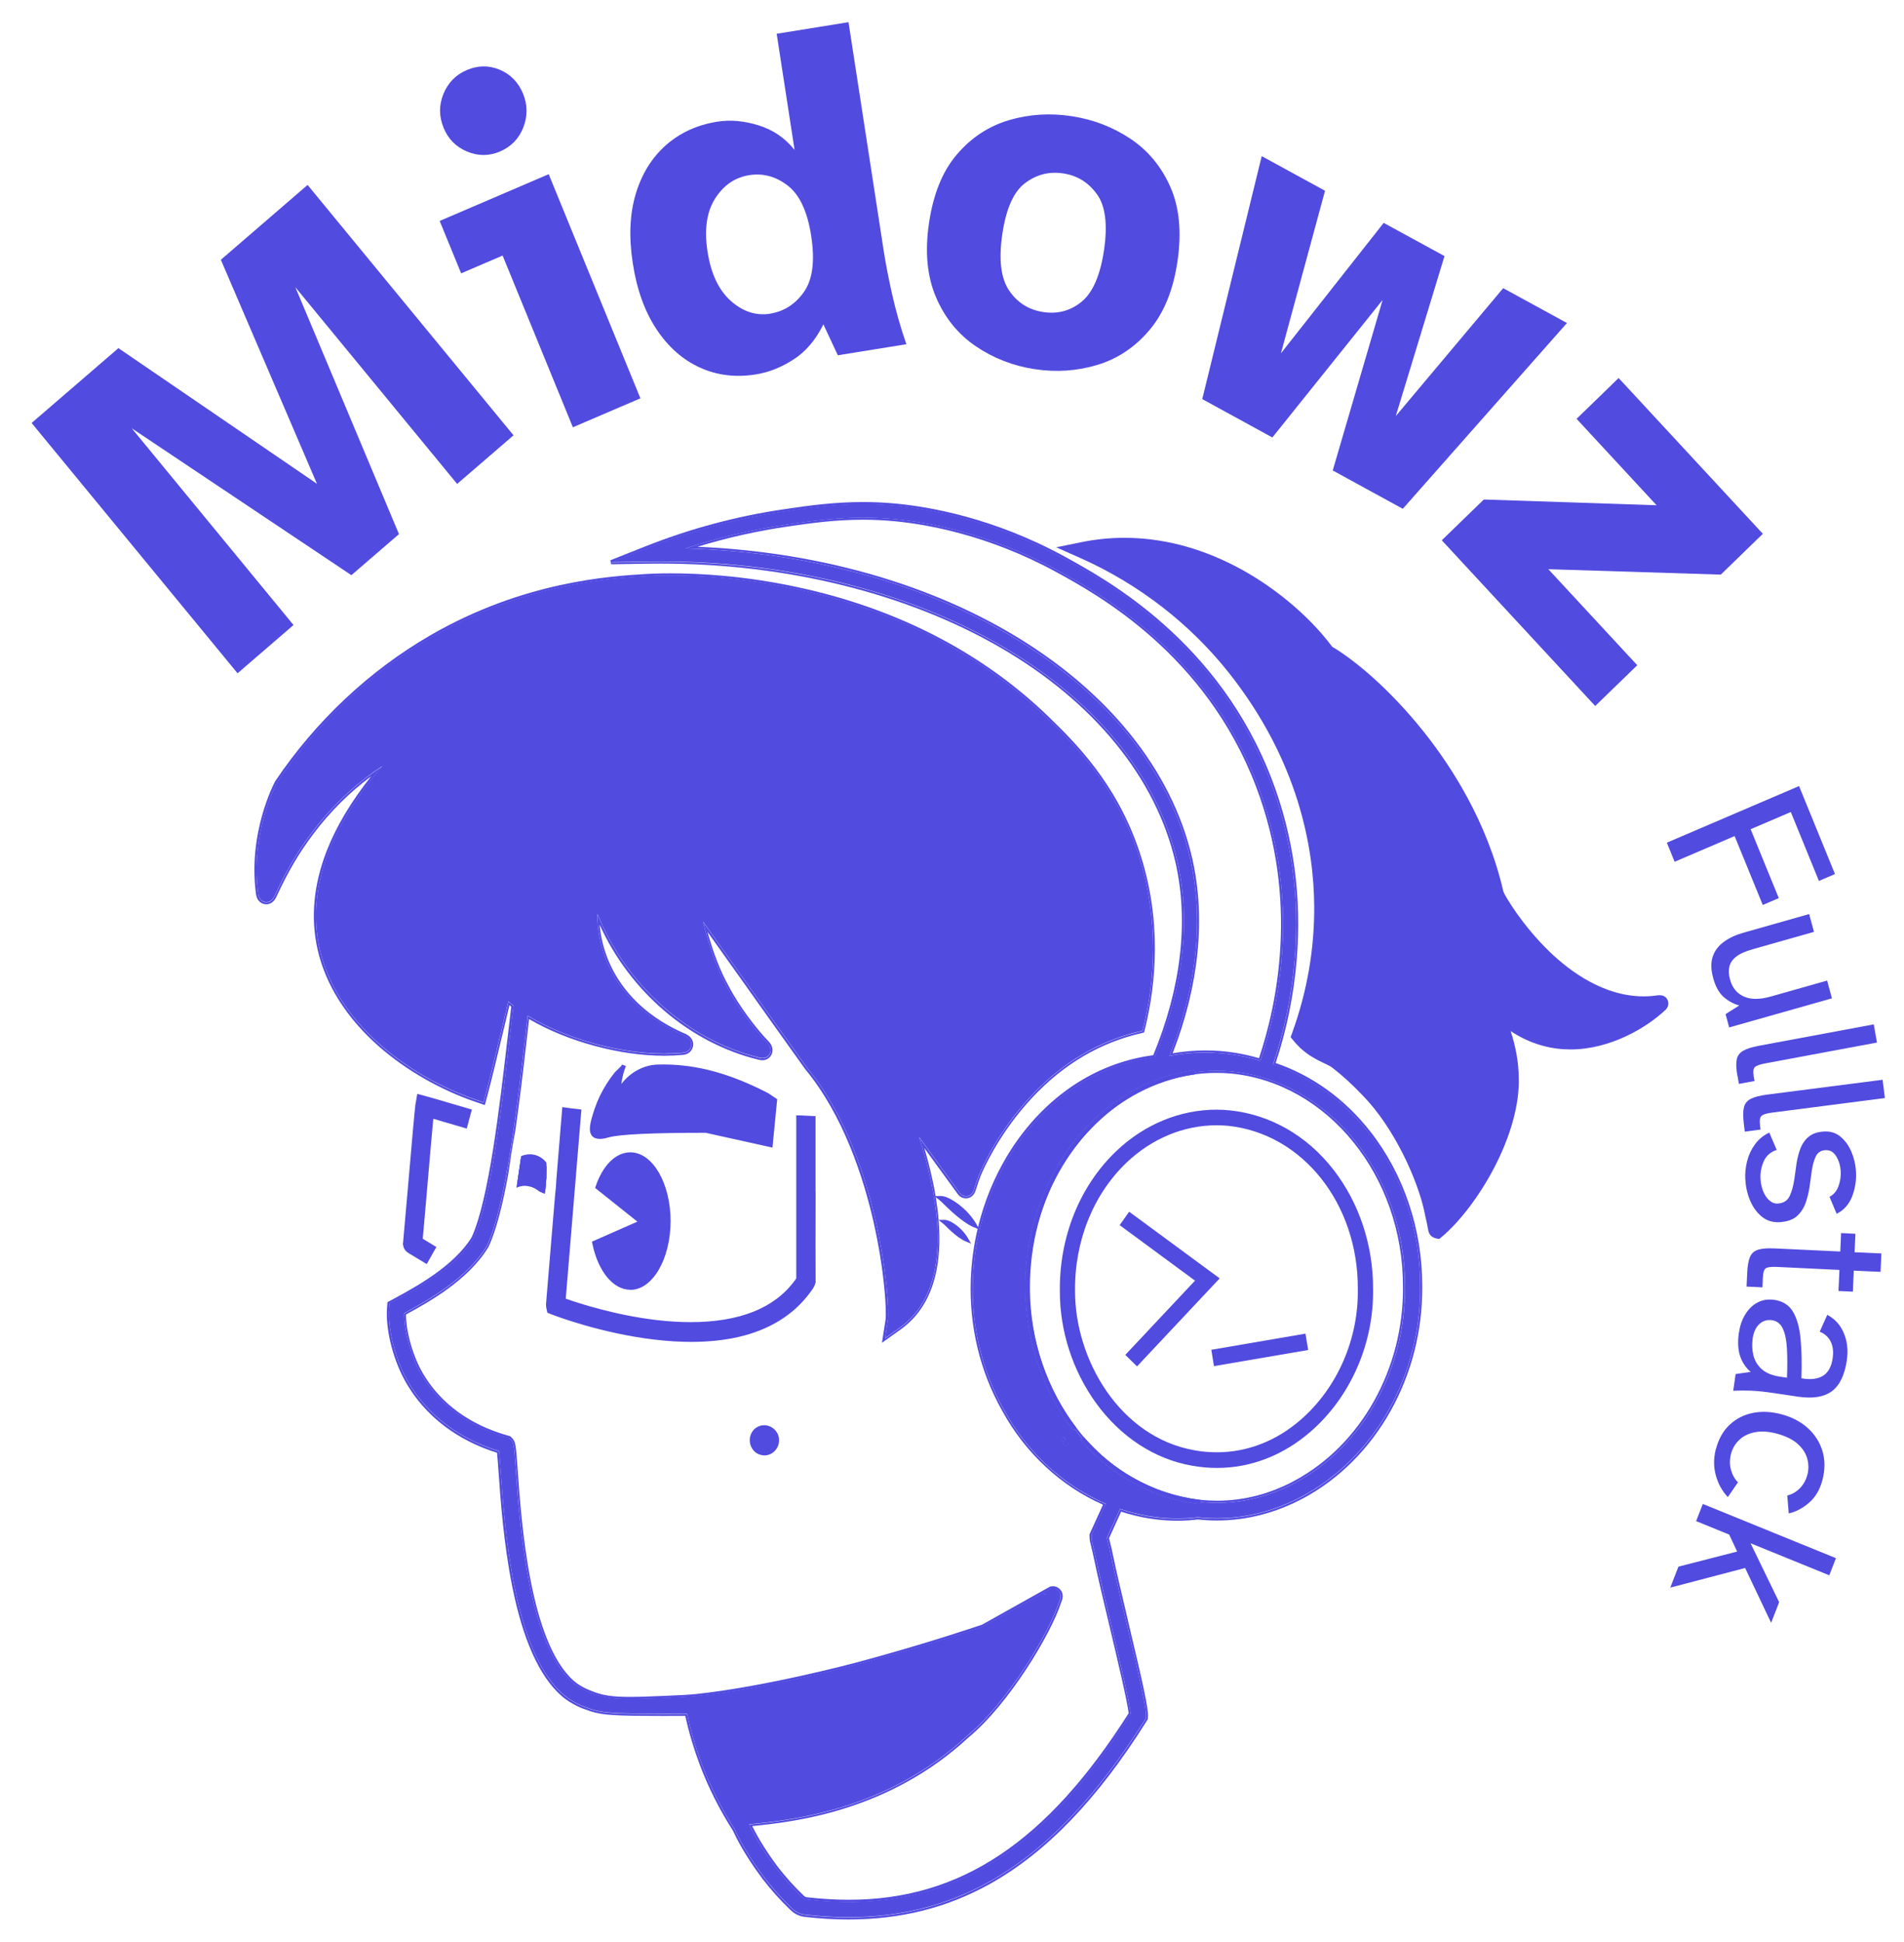 <svg width="51" height="52" viewBox="0 0 51 52" fill="none" xmlns="http://www.w3.org/2000/svg">
<g clip-path="url(#clip0_301_880)">
<path d="M16.885 34.536C16.423 34.536 16.014 34.036 15.865 33.291L15.857 33.246L17.073 32.711L15.941 31.809L15.953 31.771C16.147 31.198 16.495 30.855 16.885 30.855C17.48 30.855 17.962 31.681 17.962 32.696C17.962 33.711 17.48 34.538 16.885 34.538V34.536Z" fill="#524BE0"/>
<path d="M16.885 30.91C16.51 30.91 16.181 31.264 16.004 31.79L17.178 32.726L15.919 33.281C16.058 33.98 16.438 34.481 16.885 34.481C17.451 34.481 17.908 33.683 17.908 32.696C17.908 31.709 17.449 30.91 16.885 30.91Z" fill="#524BE0"/>
<path d="M14.612 31.84C14.635 31.611 14.641 31.379 14.633 31.148C14.582 31.079 14.509 31.009 14.402 30.964C14.335 30.935 14.264 30.921 14.193 30.921C14.098 30.921 14.017 30.946 13.959 30.97C13.917 31.242 13.879 31.516 13.839 31.789C13.878 31.77 13.957 31.738 14.055 31.738C14.109 31.738 14.162 31.748 14.212 31.766C14.234 31.775 14.255 31.785 14.274 31.795C14.334 31.819 14.389 31.852 14.438 31.894C14.487 31.912 14.533 31.934 14.579 31.96L14.612 31.838V31.84Z" fill="#524BE0"/>
<path d="M14.633 31.556C14.636 31.456 14.638 31.357 14.636 31.256C14.594 31.175 14.517 31.072 14.381 31.015C14.194 30.935 14.026 30.997 13.95 31.035C13.915 31.264 13.883 31.494 13.849 31.723C13.925 31.692 14.07 31.653 14.232 31.714C14.357 31.761 14.436 31.848 14.479 31.911C14.495 31.918 14.514 31.925 14.531 31.934C14.565 31.809 14.599 31.682 14.633 31.556Z" fill="#524BE0"/>
<path d="M14.602 31.927C14.634 31.662 14.643 31.393 14.632 31.127C14.581 31.061 14.508 30.995 14.407 30.951C14.339 30.923 14.266 30.908 14.192 30.908C14.098 30.908 14.019 30.932 13.962 30.954C13.918 31.238 13.879 31.521 13.837 31.805C13.873 31.785 13.953 31.752 14.054 31.752C14.093 31.752 14.131 31.757 14.168 31.767C14.271 31.781 14.362 31.829 14.44 31.896C14.492 31.916 14.543 31.939 14.591 31.968L14.602 31.926V31.927ZM14.255 31.649C14.19 31.625 14.123 31.613 14.054 31.613C13.985 31.613 13.93 31.625 13.882 31.64L13.969 31.105C14.009 31.083 14.091 31.047 14.192 31.047C14.248 31.047 14.302 31.058 14.354 31.081C14.53 31.156 14.593 31.319 14.611 31.376L14.492 31.817C14.44 31.757 14.362 31.691 14.255 31.651V31.649Z" fill="#524BE0"/>
<path d="M14.517 31.93C14.526 31.933 14.534 31.938 14.542 31.942L14.628 31.621C14.63 31.58 14.632 31.539 14.633 31.498L14.516 31.93H14.517Z" fill="#524BE0"/>
<path d="M14.636 31.289C14.636 31.269 14.636 31.249 14.636 31.228C14.59 31.149 14.514 31.056 14.387 31.002C14.203 30.924 14.035 30.98 13.953 31.018C13.952 31.03 13.95 31.041 13.948 31.052C14.018 31.016 14.188 30.948 14.378 31.028C14.523 31.09 14.6 31.207 14.638 31.289H14.636Z" fill="#524BE0"/>
<path d="M14.227 31.728C14.336 31.769 14.409 31.841 14.454 31.901C14.47 31.908 14.486 31.914 14.502 31.921C14.458 31.852 14.374 31.754 14.235 31.702C14.171 31.678 14.11 31.668 14.054 31.668C13.972 31.668 13.901 31.688 13.851 31.708C13.85 31.719 13.848 31.729 13.846 31.74C13.923 31.708 14.066 31.668 14.227 31.728Z" fill="#524BE0"/>
<path d="M18.902 30.332C17.468 30.332 16.595 30.373 16.309 30.454L16.299 30.456C16.254 30.469 16.162 30.496 16.068 30.496C15.975 30.496 15.907 30.47 15.861 30.419C15.82 30.373 15.8 30.311 15.8 30.233C15.8 30.07 15.876 29.843 15.927 29.691L15.93 29.683C16.006 29.456 16.115 29.231 16.252 29.014C16.315 28.915 16.386 28.817 16.459 28.725C16.482 28.698 16.512 28.668 16.545 28.638C16.591 28.595 16.648 28.541 16.664 28.504L16.765 28.546C16.704 28.698 16.663 28.861 16.645 29.025C16.871 28.719 17.238 28.516 17.612 28.505C17.664 28.504 17.718 28.503 17.77 28.503C18.666 28.503 19.553 28.744 20.562 29.264H20.565L20.818 29.432L20.691 30.729L18.902 30.332Z" fill="#524BE0"/>
<path d="M18.907 30.277C17.222 30.277 16.536 30.332 16.294 30.4C16.236 30.416 15.999 30.492 15.899 30.38C15.87 30.348 15.853 30.299 15.853 30.232C15.853 30.075 15.93 29.85 15.981 29.701C16.059 29.469 16.168 29.248 16.298 29.044C16.36 28.945 16.428 28.851 16.501 28.761C16.556 28.694 16.683 28.603 16.715 28.525C16.624 28.75 16.578 28.994 16.58 29.238C16.772 28.845 17.186 28.575 17.615 28.561C18.664 28.527 19.601 28.831 20.539 29.314L20.762 29.461L20.644 30.661C20.065 30.533 19.486 30.405 18.908 30.277H18.907Z" fill="#524BE0"/>
<path d="M28.828 38.228L28.785 38.263L28.743 38.297C28.638 38.161 28.537 38.017 28.444 37.868C27.812 36.872 27.463 35.654 27.463 34.438C27.463 33.82 27.55 33.211 27.723 32.63C27.87 32.117 28.085 31.625 28.365 31.166L28.411 31.194L28.457 31.223C27.888 32.175 27.588 33.293 27.588 34.458C27.588 34.489 27.588 34.521 27.588 34.554C27.6 35.891 28.04 37.195 28.828 38.228Z" fill="#524BE0"/>
<path d="M27.535 34.555C27.518 33.338 27.828 32.171 28.411 31.194C28.139 31.642 27.922 32.131 27.775 32.646C27.26 34.382 27.527 36.323 28.49 37.839C28.584 37.985 28.682 38.127 28.787 38.262C28.008 37.24 27.548 35.916 27.536 34.554L27.535 34.555ZM27.535 34.555C27.518 33.338 27.828 32.171 28.411 31.194C28.139 31.642 27.922 32.131 27.775 32.646C27.26 34.382 27.527 36.323 28.49 37.839C28.584 37.985 28.682 38.127 28.787 38.262C28.008 37.24 27.548 35.916 27.536 34.554L27.535 34.555ZM27.535 34.555C27.518 33.338 27.828 32.171 28.411 31.194C28.139 31.642 27.922 32.131 27.775 32.646C27.26 34.382 27.527 36.323 28.49 37.839C28.584 37.985 28.682 38.127 28.787 38.262C28.008 37.24 27.548 35.916 27.536 34.554L27.535 34.555ZM27.535 34.555C27.518 33.338 27.828 32.171 28.411 31.194C28.139 31.642 27.922 32.131 27.775 32.646C27.26 34.382 27.527 36.323 28.49 37.839C28.584 37.985 28.682 38.127 28.787 38.262C28.008 37.24 27.548 35.916 27.536 34.554L27.535 34.555Z" fill="#524BE0"/>
<path d="M32.007 28.71L31.996 28.656C31.004 28.786 30.074 29.243 29.308 29.976C28.948 30.321 28.634 30.716 28.371 31.154L28.417 31.183L28.463 31.213C28.987 30.354 29.695 29.676 30.51 29.252C30.96 29.017 31.438 28.857 31.931 28.781C31.951 28.778 31.97 28.775 31.983 28.773C31.993 28.771 32.003 28.769 32.011 28.767C32.013 28.767 32.015 28.767 32.016 28.765L32.005 28.712L32.007 28.71ZM28.505 38.479L28.419 38.549C28.419 38.549 28.422 38.553 28.424 38.555C28.424 38.556 28.427 38.558 28.427 38.559C28.427 38.559 28.427 38.56 28.428 38.561L28.456 38.597L28.498 38.563L28.541 38.528L28.503 38.479H28.505ZM32.166 40.163C32.166 40.163 32.162 40.163 32.16 40.163L32.131 40.159C31.492 40.077 30.892 39.877 30.347 39.567C30.344 39.564 30.34 39.563 30.336 39.561C29.856 39.286 29.42 38.925 29.038 38.486L28.998 38.522L28.957 38.559C29.211 38.854 29.493 39.119 29.798 39.344C30.538 39.877 31.332 40.189 32.156 40.273L32.162 40.219L32.168 40.164C32.168 40.164 32.168 40.164 32.167 40.164L32.166 40.163Z" fill="#524BE0"/>
<path d="M32.123 40.214C30.903 40.058 29.817 39.466 28.998 38.523C29.248 38.814 29.527 39.074 29.83 39.299C30.566 39.83 31.36 40.137 32.161 40.219L32.123 40.214ZM29.346 30.016C28.987 30.359 28.676 30.753 28.418 31.183C28.937 30.333 29.657 29.634 30.487 29.202C30.943 28.965 31.426 28.804 31.924 28.727C31.943 28.724 31.962 28.721 31.976 28.718C31.986 28.717 31.994 28.714 32.004 28.712C31.029 28.84 30.109 29.288 29.347 30.017L29.346 30.016ZM28.462 38.514C28.462 38.514 28.468 38.523 28.472 38.527C28.482 38.539 28.49 38.55 28.5 38.563C28.488 38.547 28.476 38.531 28.462 38.514Z" fill="#524BE0"/>
<path d="M28.505 38.48L28.42 38.549C28.42 38.549 28.422 38.553 28.424 38.555C28.424 38.556 28.427 38.558 28.427 38.559C28.427 38.559 28.427 38.56 28.428 38.561L28.456 38.597L28.499 38.563L28.541 38.528L28.503 38.48H28.505ZM28.631 38.641L28.615 38.617H28.471L28.546 38.709C28.546 38.709 28.55 38.714 28.552 38.717L28.632 38.641H28.631Z" fill="#524BE0"/>
<path d="M28.587 38.673C28.587 38.673 28.59 38.677 28.592 38.678C28.591 38.677 28.59 38.675 28.588 38.673H28.587ZM28.462 38.514C28.462 38.514 28.468 38.523 28.472 38.527C28.482 38.539 28.49 38.55 28.5 38.563C28.488 38.547 28.476 38.53 28.462 38.514Z" fill="#524BE0"/>
<path d="M28.059 42.707L27.958 42.675V42.676L28.009 42.692L28.059 42.707Z" fill="#524BE0"/>
<path d="M26.024 31.692L26.066 31.658L25.98 31.723L25.981 31.725L26.024 31.692Z" fill="#524BE0"/>
<path d="M32.489 28.186C33.006 28.207 33.438 28.304 33.759 28.402C34.246 26.977 34.877 24.14 33.695 21.038C32.335 17.464 29.418 15.868 28.319 15.268C26.491 14.268 24.825 13.983 23.995 13.902C22.843 13.79 21.909 13.925 21.158 14.034L21.096 14.043C20.169 14.176 19.253 14.392 18.361 14.684C19.844 14.726 21.282 14.918 22.648 15.253C24.256 15.648 25.73 16.234 27.028 16.994C29.618 18.514 31.342 20.644 31.881 22.996C32.252 24.612 32.059 26.431 31.323 28.274C31.631 28.214 32.027 28.166 32.489 28.184V28.186ZM31.41 28.202C32.118 26.383 32.3 24.58 31.934 22.983C31.392 20.617 29.658 18.473 27.055 16.947C25.751 16.183 24.273 15.596 22.66 15.199C21.392 14.887 20.055 14.7 18.682 14.64C19.474 14.398 20.286 14.216 21.102 14.098L21.164 14.089C21.724 14.008 22.36 13.916 23.12 13.916C23.41 13.916 23.703 13.93 23.989 13.959C24.816 14.039 26.474 14.323 28.292 15.317C29.386 15.915 32.29 17.503 33.643 21.06C34.805 24.112 34.201 26.909 33.723 28.335C33.321 28.217 32.906 28.147 32.489 28.131C32.421 28.128 32.352 28.127 32.285 28.127C31.992 28.127 31.698 28.153 31.409 28.203L31.41 28.202Z" fill="#524BE0"/>
<path d="M28.615 38.617H28.471L28.546 38.709C28.546 38.709 28.55 38.714 28.552 38.717L28.632 38.641L28.616 38.616L28.615 38.617Z" fill="#524BE0"/>
<path d="M28.541 38.528L28.503 38.48L28.418 38.549C28.418 38.549 28.421 38.553 28.423 38.555C28.423 38.556 28.426 38.558 28.426 38.559C28.426 38.559 28.426 38.56 28.427 38.561L28.455 38.597L28.497 38.563L28.54 38.528H28.541Z" fill="#524BE0"/>
<path d="M36.695 30.286C36.019 29.425 35.146 28.797 34.169 28.464C34.462 27.586 34.657 26.629 34.733 25.695C34.872 24.017 34.65 22.4 34.074 20.887C32.659 17.168 29.645 15.52 28.511 14.9C26.62 13.866 24.895 13.572 24.034 13.488C23.732 13.458 23.425 13.443 23.119 13.443C22.333 13.443 21.681 13.537 21.104 13.62L21.039 13.63C19.749 13.815 18.48 14.155 17.267 14.638L16.35 15.002L16.371 15.109L17.355 15.093C17.471 15.091 17.589 15.091 17.706 15.091C21.069 15.091 24.3 15.891 26.804 17.344C29.306 18.796 30.968 20.838 31.485 23.09C31.845 24.66 31.64 26.445 30.89 28.255C30.228 28.341 29.596 28.559 29.008 28.902C28.202 29.374 27.501 30.081 26.98 30.945C26.625 31.536 26.362 32.182 26.198 32.856C26.194 32.871 26.19 32.888 26.187 32.903C26.081 33.348 26.019 33.807 26.003 34.27C25.959 35.517 26.252 36.732 26.85 37.785C27.464 38.907 28.421 39.795 29.545 40.29L29.184 41.082V41.14C29.182 41.229 29.204 41.313 29.233 41.428L29.235 41.44C29.253 41.51 29.275 41.599 29.298 41.712C29.397 42.19 29.569 42.918 29.723 43.56C29.924 44.407 30.198 45.562 30.232 45.874C28.04 49.327 25.728 50.869 22.738 50.869C22.381 50.869 22.004 50.846 21.622 50.803H21.616C21.584 50.799 21.555 50.784 21.53 50.759L21.525 50.754C21.275 50.517 21.041 50.256 20.831 49.983C20.544 49.598 20.309 49.224 20.149 48.895C21.294 48.782 23.811 48.496 25.941 46.524C27.02 45.633 28.15 43.758 28.424 42.907L28.429 42.893C28.438 42.87 28.444 42.854 28.449 42.841C28.498 42.693 28.428 42.593 28.395 42.558C28.372 42.533 28.308 42.474 28.204 42.474C28.186 42.474 28.167 42.476 28.147 42.48H28.142C28.142 42.48 28.139 42.482 28.137 42.482H28.129C28.129 42.482 26.607 43.334 26.303 43.504C25.175 43.881 24.027 44.225 22.89 44.529C22.866 44.535 20.493 45.166 18.636 45.361C18.444 45.381 18.202 45.393 17.764 45.411L17.634 45.416C17.303 45.431 17.07 45.437 16.878 45.437C16.389 45.437 16.128 45.396 15.842 45.276H15.84L15.838 45.274C15.835 45.274 15.574 45.186 15.368 45.006C14.19 43.965 13.964 40.748 13.867 39.371C13.82 38.706 13.814 38.604 13.715 38.505L13.666 38.457L13.601 38.438C12.901 38.243 11.939 37.799 11.342 36.796C11.072 36.35 10.878 35.685 10.874 35.197C11.469 34.875 12.536 34.285 13.076 33.401L13.089 33.377C13.295 32.939 13.467 32.239 13.613 31.447C13.669 31.056 13.725 30.665 13.803 30.278C13.921 29.463 14.017 28.635 14.096 27.947V27.944C14.128 27.667 14.152 27.459 14.172 27.287C15.192 27.886 16.601 28.269 17.788 28.269C17.957 28.269 18.123 28.261 18.277 28.247C18.503 28.233 18.553 28.067 18.563 28.016C18.578 27.933 18.571 27.779 18.351 27.678H18.348C17.11 27.144 16.552 26.324 16.302 25.732C16.171 25.419 16.089 25.088 16.062 24.76C16.874 26.557 18.481 27.929 20.317 28.375C20.352 28.385 20.387 28.39 20.42 28.39C20.567 28.39 20.638 28.288 20.656 28.255C20.725 28.136 20.697 27.995 20.582 27.878C20.27 27.562 19.792 26.936 19.516 26.399L19.511 26.39C19.297 26.009 19.098 25.495 18.951 24.952C19.124 25.195 19.32 25.471 19.525 25.76L19.854 26.222C20.526 27.168 21.221 28.146 21.552 28.606L21.561 28.619C22.591 29.861 23.127 31.529 23.396 32.709C23.702 34.055 23.752 35.14 23.719 35.344L23.624 35.955L24.121 35.601C24.746 35.158 25.094 34.442 25.153 33.474C25.169 33.21 25.163 32.94 25.141 32.669C25.141 32.666 25.141 32.665 25.141 32.662C25.124 32.458 25.098 32.254 25.065 32.054C25.063 32.044 25.061 32.033 25.06 32.023C24.983 31.564 24.871 31.122 24.758 30.74C24.938 30.986 25.067 31.163 25.156 31.288L25.485 31.74C25.569 31.856 25.63 31.938 25.653 31.971C25.706 32.044 25.785 32.086 25.872 32.086C25.881 32.086 25.891 32.086 25.901 32.085C25.997 32.074 26.077 32.012 26.117 31.917L26.123 31.903C26.143 31.847 26.161 31.793 26.176 31.747L26.178 31.74C26.201 31.669 26.224 31.597 26.256 31.514C26.258 31.506 26.549 30.761 27.205 29.913C27.986 28.905 28.92 28.205 29.982 27.835C30.148 27.776 30.319 27.725 30.492 27.684L30.645 27.647L30.683 27.49C30.951 26.378 31.14 24.662 30.519 22.8C29.907 20.968 28.788 19.875 28.118 19.221C27.142 18.269 25.999 17.474 24.723 16.859C23.687 16.361 22.558 15.978 21.368 15.723C19.942 15.415 18.729 15.352 17.962 15.352C17.677 15.352 17.465 15.361 17.336 15.368C16.347 15.427 14.027 15.564 11.522 17.014C9.893 17.958 8.462 19.301 7.381 20.904L7.369 20.924C7.338 20.98 6.635 22.311 6.858 23.945C6.881 24.117 6.993 24.194 7.089 24.21C7.104 24.212 7.12 24.214 7.134 24.214C7.197 24.214 7.318 24.189 7.397 24.026L7.4 24.02C7.714 23.339 8.014 22.829 8.407 22.312C8.855 21.72 9.371 21.21 9.941 20.788C9.404 21.463 9.005 22.132 8.751 22.784C8.4 23.686 8.316 24.571 8.504 25.412C8.718 26.369 9.294 27.276 10.169 28.037C10.885 28.66 11.793 29.18 12.728 29.501L12.986 29.589L13.059 29.32C13.158 28.95 13.351 28.151 13.504 27.509C13.557 27.286 13.606 27.083 13.646 26.915L13.694 26.957C13.663 27.207 13.628 27.512 13.588 27.863L13.585 27.881C13.389 29.574 13.095 32.132 12.632 33.133C12.152 33.908 11.134 34.459 10.526 34.789L10.379 34.868L10.367 35.013C10.32 35.613 10.546 36.479 10.905 37.071C11.554 38.16 12.566 38.666 13.314 38.9C13.327 39.028 13.342 39.236 13.354 39.406C13.404 40.122 13.488 41.318 13.719 42.472C14.004 43.899 14.447 44.886 15.033 45.403C15.322 45.658 15.662 45.768 15.695 45.778C16.041 45.911 16.316 45.933 17.148 45.943C17.356 45.945 17.566 45.946 17.774 45.946C17.967 45.946 18.162 45.946 18.355 45.944C18.453 46.389 18.585 46.83 18.744 47.254C18.977 47.87 19.275 48.462 19.631 49.016L19.634 49.02C19.851 49.501 20.182 49.984 20.422 50.306C20.65 50.602 20.901 50.882 21.17 51.139C21.277 51.246 21.417 51.313 21.565 51.328C21.961 51.373 22.352 51.396 22.726 51.396C24.125 51.396 25.364 51.085 26.512 50.447C28.02 49.607 29.393 48.184 30.708 46.093L30.742 46.038L30.748 45.975C30.768 45.761 30.604 45.037 30.223 43.437L30.214 43.392C30.058 42.734 29.896 42.053 29.804 41.605C29.779 41.477 29.754 41.38 29.733 41.301V41.296C29.723 41.258 29.713 41.218 29.706 41.188L30.03 40.476C30.526 40.638 31.033 40.719 31.536 40.719C31.721 40.719 31.907 40.708 32.089 40.685C32.257 40.704 32.427 40.713 32.596 40.713C33.395 40.713 34.174 40.511 34.913 40.116C36.865 39.067 38.115 36.844 38.095 34.453V34.449C38.1 32.919 37.603 31.441 36.695 30.285V30.286ZM38.042 34.455C38.061 36.826 36.824 39.029 34.889 40.068C34.152 40.464 33.375 40.659 32.597 40.659C32.428 40.659 32.259 40.651 32.09 40.632C31.907 40.654 31.722 40.666 31.537 40.666C31.017 40.666 30.499 40.577 30.002 40.409L29.651 41.182C29.657 41.215 29.669 41.263 29.681 41.311C29.701 41.39 29.726 41.488 29.752 41.617C29.847 42.077 30.012 42.775 30.172 43.45C30.542 45.008 30.715 45.765 30.696 45.97L30.691 46.021L30.665 46.063C29.354 48.145 27.988 49.563 26.488 50.398C25.354 51.029 24.115 51.341 22.728 51.341C22.354 51.341 21.97 51.319 21.574 51.273C21.438 51.259 21.309 51.198 21.211 51.1C20.944 50.846 20.694 50.568 20.469 50.273C20.217 49.935 19.895 49.46 19.681 48.986C19.388 48.532 19.067 47.947 18.799 47.235C18.614 46.748 18.489 46.292 18.402 45.889C17.961 45.894 17.544 45.893 17.153 45.889C16.336 45.88 16.058 45.86 15.717 45.728C15.717 45.728 15.365 45.62 15.073 45.363C14.497 44.854 14.06 43.878 13.777 42.464C13.547 41.315 13.463 40.121 13.414 39.405C13.399 39.195 13.383 38.98 13.37 38.86C12.602 38.625 11.6 38.121 10.957 37.045C10.603 36.461 10.381 35.609 10.427 35.02L10.436 34.906L10.556 34.841C11.171 34.508 12.198 33.952 12.684 33.163C13.151 32.156 13.447 29.59 13.643 27.889C13.686 27.521 13.724 27.196 13.757 26.938C13.713 26.9 13.665 26.86 13.618 26.819C13.574 27.002 13.517 27.237 13.455 27.499C13.301 28.141 13.11 28.941 13.01 29.309L12.953 29.521L12.749 29.451C11.82 29.132 10.918 28.616 10.208 27.999C9.342 27.245 8.772 26.348 8.561 25.403C8.376 24.573 8.458 23.7 8.806 22.808C9.097 22.059 9.58 21.291 10.244 20.517C9.698 20.874 9.01 21.435 8.369 22.281C7.974 22.8 7.671 23.313 7.357 23.998L7.354 24.002C7.276 24.162 7.163 24.168 7.104 24.158C7.066 24.152 6.942 24.117 6.918 23.94C6.697 22.319 7.392 21.009 7.422 20.954L7.433 20.936C8.508 19.344 9.934 18.005 11.555 17.067C14.049 15.623 16.359 15.486 17.346 15.428C17.784 15.402 19.365 15.351 21.363 15.781C22.55 16.036 23.675 16.417 24.706 16.914C25.977 17.525 27.115 18.316 28.087 19.265C28.751 19.915 29.866 21.001 30.474 22.823C31.091 24.67 30.903 26.376 30.637 27.481L30.606 27.604L30.486 27.634C30.312 27.677 30.138 27.728 29.971 27.786C28.9 28.161 27.956 28.865 27.17 29.883C26.515 30.729 26.226 31.467 26.213 31.498C26.179 31.585 26.155 31.66 26.132 31.733C26.116 31.783 26.099 31.835 26.081 31.887L26.076 31.9C26.044 31.974 25.979 32.025 25.903 32.034C25.827 32.043 25.753 32.008 25.705 31.943C25.677 31.905 25.598 31.796 25.486 31.643L25.208 31.26C25.071 31.069 24.852 30.769 24.617 30.449C24.617 30.451 24.619 30.454 24.62 30.456C24.879 31.255 25.173 32.427 25.108 33.475C25.05 34.425 24.71 35.127 24.099 35.56L23.707 35.839L23.782 35.356C23.815 35.148 23.765 34.052 23.458 32.7C23.188 31.514 22.649 29.837 21.613 28.586L21.604 28.575C21.26 28.097 20.527 27.067 19.82 26.07C19.457 25.561 19.106 25.066 18.836 24.688C18.971 25.268 19.196 25.93 19.472 26.421L19.476 26.429C19.753 26.971 20.236 27.602 20.55 27.922C20.596 27.969 20.695 28.092 20.616 28.23C20.595 28.265 20.516 28.375 20.337 28.324C18.414 27.857 16.756 26.358 16.005 24.474C15.998 24.894 16.083 25.341 16.258 25.757C16.512 26.359 17.077 27.191 18.332 27.73L18.337 27.733C18.512 27.814 18.531 27.928 18.515 28.01C18.508 28.051 18.468 28.183 18.281 28.194C16.986 28.321 15.304 27.909 14.136 27.2C14.109 27.417 14.08 27.667 14.049 27.942C13.849 29.675 13.547 32.294 13.048 33.357L13.037 33.377C12.517 34.23 11.488 34.81 10.828 35.168C10.823 35.666 11.018 36.357 11.305 36.83C11.911 37.847 12.885 38.298 13.595 38.496L13.646 38.511L13.684 38.549C13.764 38.63 13.771 38.707 13.819 39.379C13.916 40.76 14.142 43.995 15.338 45.05C15.554 45.242 15.825 45.33 15.825 45.33C16.226 45.5 16.593 45.521 17.64 45.475C18.168 45.451 18.433 45.441 18.644 45.419C20.528 45.22 22.907 44.585 22.907 44.585C23.82 44.341 24.983 44.007 26.328 43.557C26.935 43.218 27.543 42.878 28.15 42.539C28.151 42.539 28.152 42.539 28.154 42.539C28.266 42.513 28.337 42.579 28.356 42.6C28.382 42.629 28.438 42.707 28.398 42.827C28.393 42.843 28.387 42.858 28.379 42.877C28.377 42.882 28.376 42.887 28.373 42.893C28.101 43.741 26.983 45.599 25.906 46.487C23.793 48.446 21.323 48.731 20.065 48.854C20.226 49.2 20.476 49.606 20.787 50.024C20.999 50.3 21.235 50.562 21.487 50.803L21.492 50.808C21.525 50.841 21.565 50.86 21.61 50.865H21.614C25.224 51.277 27.82 49.79 30.287 45.897C30.262 45.613 29.983 44.432 29.775 43.556C29.613 42.878 29.447 42.176 29.352 41.709C29.328 41.589 29.304 41.497 29.286 41.423C29.258 41.311 29.238 41.232 29.239 41.15V41.105L29.619 40.271C28.509 39.797 27.532 38.924 26.899 37.768C26.306 36.724 26.014 35.518 26.059 34.281C26.1 33.109 26.436 31.968 27.028 30.983C27.543 30.125 28.238 29.425 29.037 28.958C29.629 28.612 30.262 28.397 30.93 28.314C31.694 26.482 31.906 24.678 31.54 23.085C30.446 18.312 24.479 14.93 17.356 15.045L16.372 15.061L17.289 14.696C18.498 14.215 19.764 13.876 21.049 13.692L21.11 13.684C21.88 13.573 22.837 13.435 24.03 13.55C24.887 13.634 26.605 13.927 28.486 14.956C29.616 15.574 32.617 17.215 34.026 20.914C34.598 22.418 34.818 24.027 34.681 25.697C34.602 26.649 34.401 27.619 34.101 28.508C35.084 28.83 35.967 29.455 36.654 30.328C37.554 31.474 38.047 32.94 38.042 34.458V34.463V34.455Z" fill="#524BE0"/>
<path d="M32.967 28.688C32.644 28.661 32.321 28.669 32.005 28.71L31.994 28.656C31.003 28.786 30.073 29.243 29.307 29.976C28.947 30.321 28.632 30.716 28.37 31.154L28.416 31.183C28.416 31.183 28.411 31.19 28.41 31.193L28.364 31.164C28.084 31.623 27.869 32.117 27.722 32.629C27.549 33.21 27.462 33.818 27.462 34.437C27.462 35.652 27.811 36.872 28.443 37.867C28.536 38.015 28.637 38.16 28.742 38.295L28.784 38.262C28.796 38.278 28.81 38.294 28.822 38.31C28.835 38.326 28.847 38.342 28.861 38.359C28.864 38.364 28.868 38.369 28.872 38.373C28.886 38.392 28.902 38.411 28.918 38.429C28.931 38.446 28.943 38.461 28.957 38.476C28.97 38.49 28.982 38.505 28.996 38.52L28.954 38.558C29.208 38.853 29.49 39.118 29.796 39.343C30.536 39.875 31.329 40.188 32.154 40.272L32.16 40.218C33.019 40.306 33.886 40.134 34.698 39.699C36.499 38.731 37.651 36.674 37.633 34.458V34.45C37.643 31.464 35.594 28.933 32.967 28.688ZM37.58 34.458C37.598 36.653 36.457 38.691 34.673 39.649C34.012 40.004 33.315 40.184 32.599 40.184C32.455 40.184 32.31 40.176 32.167 40.162C32.167 40.162 32.167 40.162 32.166 40.162C32.163 40.162 32.162 40.162 32.16 40.162C31.356 40.078 30.583 39.772 29.86 39.253C29.563 39.033 29.286 38.775 29.037 38.486C29.025 38.471 29.012 38.456 28.999 38.441C28.986 38.426 28.974 38.41 28.96 38.395L28.946 38.376C28.936 38.364 28.925 38.351 28.914 38.337C28.911 38.334 28.908 38.33 28.904 38.324C28.892 38.308 28.879 38.291 28.866 38.275C28.854 38.26 28.841 38.244 28.829 38.227C28.727 38.094 28.627 37.953 28.536 37.807C27.583 36.304 27.318 34.381 27.828 32.66C27.971 32.157 28.184 31.673 28.457 31.221C28.458 31.219 28.461 31.216 28.462 31.214V31.212H28.463C28.721 30.782 29.03 30.393 29.382 30.056C30.13 29.339 31.037 28.893 32.005 28.765H32.009C32.009 28.765 32.01 28.765 32.011 28.765C32.202 28.74 32.397 28.728 32.589 28.728C32.713 28.728 32.839 28.733 32.962 28.744C35.561 28.987 37.588 31.493 37.579 34.45V34.459L37.58 34.458Z" fill="#524BE0"/>
<path d="M32.16 40.218C31.359 40.135 30.564 39.827 29.828 39.298C29.526 39.074 29.247 38.813 28.997 38.522L28.956 38.558C29.21 38.853 29.492 39.118 29.797 39.343C30.537 39.875 31.331 40.188 32.155 40.272L32.161 40.218H32.16ZM29.346 30.016C30.108 29.287 31.028 28.839 32.003 28.71C32.003 28.71 32.005 28.71 32.007 28.71L31.996 28.656C31.004 28.786 30.074 29.243 29.308 29.976C28.948 30.321 28.633 30.716 28.371 31.154L28.417 31.183C28.675 30.752 28.986 30.359 29.345 30.016H29.346ZM27.774 32.645C27.921 32.131 28.137 31.641 28.41 31.193L28.364 31.164C28.084 31.623 27.869 32.117 27.722 32.629C27.549 33.21 27.462 33.818 27.462 34.437C27.462 35.652 27.811 36.872 28.443 37.867C28.536 38.015 28.637 38.16 28.742 38.295L28.784 38.262C28.68 38.126 28.581 37.985 28.488 37.837C27.525 36.321 27.259 34.381 27.773 32.645H27.774ZM28.615 38.617H28.471L28.546 38.709C28.546 38.709 28.55 38.715 28.552 38.717L28.632 38.641L28.616 38.616L28.615 38.617ZM28.587 38.673C28.587 38.673 28.59 38.677 28.591 38.678C28.59 38.676 28.588 38.675 28.586 38.673H28.587ZM28.472 38.527C28.472 38.527 28.466 38.518 28.462 38.514C28.474 38.53 28.486 38.547 28.5 38.563L28.542 38.528L28.505 38.479L28.419 38.549C28.419 38.549 28.422 38.553 28.424 38.555C28.424 38.556 28.427 38.558 28.427 38.559C28.427 38.559 28.427 38.56 28.428 38.561L28.456 38.597L28.498 38.563C28.489 38.55 28.48 38.539 28.471 38.527H28.472ZM27.958 42.676L28.01 42.692L28.062 42.709L27.959 42.674L27.958 42.676ZM25.981 31.727L26.024 31.693L26.066 31.659L25.979 31.725V31.728L25.981 31.727Z" fill="#524BE0"/>
<path d="M36.652 30.321C35.966 29.447 35.083 28.823 34.1 28.5C34.4 27.612 34.601 26.641 34.68 25.689C34.817 24.021 34.597 22.412 34.024 20.906C32.617 17.207 29.616 15.566 28.485 14.949C26.604 13.92 24.885 13.626 24.029 13.543C22.835 13.427 21.879 13.565 21.109 13.676L21.047 13.685C19.762 13.87 18.497 14.209 17.288 14.689L16.371 15.053L17.355 15.037C24.477 14.923 30.443 18.305 31.539 23.078C31.903 24.67 31.692 26.474 30.928 28.306C30.262 28.388 29.628 28.605 29.036 28.951C28.237 29.417 27.543 30.118 27.026 30.975C26.435 31.96 26.099 33.1 26.058 34.274C26.014 35.51 26.305 36.715 26.898 37.76C27.53 38.916 28.508 39.788 29.618 40.264L29.239 41.097V41.142C29.236 41.224 29.257 41.305 29.285 41.416C29.303 41.489 29.326 41.583 29.351 41.702C29.447 42.167 29.613 42.869 29.774 43.548C29.982 44.424 30.262 45.605 30.285 45.889C27.819 49.783 25.221 51.27 21.613 50.859H21.609C21.564 50.854 21.524 50.834 21.491 50.801L21.486 50.796C21.233 50.556 20.997 50.294 20.786 50.017C20.475 49.601 20.224 49.195 20.064 48.848C21.322 48.725 23.791 48.44 25.905 46.481C26.982 45.594 28.1 43.735 28.372 42.886C28.375 42.882 28.377 42.875 28.378 42.87C28.386 42.852 28.392 42.837 28.396 42.821C28.436 42.7 28.381 42.621 28.355 42.594C28.336 42.573 28.265 42.507 28.153 42.533C28.153 42.533 28.151 42.533 28.148 42.533C27.541 42.873 26.933 43.212 26.326 43.551C24.981 44 23.817 44.336 22.906 44.579C22.906 44.579 20.527 45.213 18.643 45.412C18.431 45.435 18.166 45.445 17.639 45.468C16.592 45.514 16.225 45.493 15.824 45.324C15.824 45.324 15.553 45.236 15.337 45.044C14.141 43.989 13.915 40.754 13.817 39.373C13.77 38.701 13.762 38.624 13.682 38.543L13.645 38.504L13.594 38.489C12.884 38.29 11.91 37.84 11.303 36.823C11.018 36.35 10.822 35.66 10.827 35.162C11.487 34.804 12.515 34.224 13.036 33.37L13.047 33.35C13.545 32.288 13.848 29.669 14.048 27.935C14.08 27.66 14.109 27.41 14.134 27.194C15.301 27.903 16.985 28.315 18.279 28.188C18.468 28.177 18.507 28.045 18.514 28.004C18.53 27.922 18.51 27.807 18.335 27.726L18.331 27.724C17.076 27.184 16.511 26.353 16.257 25.75C16.082 25.335 15.997 24.888 16.004 24.468C16.755 26.351 18.413 27.851 20.336 28.317C20.515 28.368 20.594 28.259 20.614 28.224C20.695 28.086 20.595 27.963 20.549 27.915C20.234 27.596 19.752 26.965 19.474 26.422L19.471 26.415C19.195 25.923 18.969 25.261 18.835 24.681C19.105 25.06 19.456 25.555 19.818 26.064C20.527 27.061 21.259 28.091 21.603 28.569L21.611 28.58C22.648 29.832 23.187 31.508 23.456 32.693C23.764 34.047 23.814 35.142 23.781 35.35L23.706 35.833L24.098 35.554C24.709 35.121 25.048 34.419 25.107 33.469C25.172 32.421 24.877 31.249 24.619 30.45C24.619 30.448 24.617 30.445 24.616 30.442C24.849 30.762 25.07 31.062 25.207 31.254L25.485 31.637C25.596 31.79 25.675 31.898 25.704 31.937C25.751 32.003 25.826 32.036 25.902 32.028C25.979 32.019 26.043 31.969 26.075 31.893L26.08 31.881C26.098 31.829 26.115 31.776 26.131 31.727C26.154 31.653 26.178 31.577 26.212 31.491C26.224 31.46 26.514 30.723 27.169 29.876C27.956 28.86 28.898 28.154 29.969 27.78C30.137 27.721 30.311 27.67 30.485 27.628L30.605 27.598L30.636 27.475C30.902 26.37 31.09 24.665 30.473 22.816C29.865 20.995 28.75 19.909 28.085 19.259C27.113 18.31 25.975 17.52 24.705 16.907C23.673 16.411 22.549 16.03 21.362 15.775C19.363 15.345 17.781 15.396 17.345 15.422C16.359 15.48 14.049 15.617 11.554 17.06C9.932 17.998 8.507 19.337 7.432 20.93L7.421 20.948C7.392 21.002 6.695 22.312 6.917 23.934C6.941 24.11 7.065 24.145 7.103 24.151C7.163 24.161 7.276 24.155 7.353 23.996L7.355 23.992C7.67 23.307 7.974 22.794 8.368 22.275C9.009 21.43 9.697 20.869 10.242 20.511C9.579 21.285 9.096 22.052 8.804 22.801C8.457 23.694 8.375 24.567 8.56 25.397C8.772 26.341 9.34 27.24 10.207 27.992C10.917 28.61 11.82 29.126 12.748 29.445L12.952 29.514L13.009 29.303C13.109 28.934 13.299 28.136 13.454 27.492C13.517 27.231 13.573 26.996 13.617 26.813C13.664 26.854 13.711 26.894 13.755 26.931C13.722 27.19 13.685 27.515 13.642 27.883C13.447 29.583 13.15 32.15 12.683 33.156C12.197 33.945 11.169 34.501 10.555 34.835L10.434 34.9L10.426 35.014C10.38 35.604 10.602 36.455 10.956 37.038C11.599 38.116 12.601 38.62 13.369 38.854C13.382 38.973 13.398 39.188 13.412 39.399C13.462 40.113 13.546 41.309 13.776 42.457C14.059 43.872 14.495 44.847 15.072 45.356C15.363 45.614 15.716 45.722 15.716 45.722C16.056 45.854 16.335 45.874 17.151 45.883C17.542 45.886 17.96 45.888 18.401 45.883C18.487 46.285 18.613 46.74 18.797 47.229C19.066 47.941 19.387 48.526 19.68 48.98C19.894 49.454 20.216 49.929 20.468 50.266C20.694 50.561 20.943 50.839 21.21 51.094C21.309 51.192 21.438 51.254 21.572 51.267C21.969 51.312 22.354 51.335 22.727 51.335C24.114 51.335 25.353 51.023 26.487 50.392C27.987 49.557 29.353 48.139 30.663 46.057L30.69 46.015L30.695 45.964C30.713 45.758 30.542 45.002 30.171 43.444C30.011 42.768 29.845 42.07 29.75 41.611C29.725 41.482 29.7 41.385 29.68 41.305C29.668 41.255 29.656 41.208 29.65 41.176L30.001 40.403C30.498 40.57 31.016 40.659 31.536 40.659C31.72 40.659 31.904 40.648 32.089 40.626C32.258 40.644 32.427 40.653 32.596 40.653C33.374 40.653 34.151 40.458 34.887 40.062C36.823 39.023 38.06 36.819 38.041 34.449V34.444C38.045 32.926 37.552 31.46 36.652 30.314V30.321ZM27.958 42.675L28.061 42.71L28.009 42.694L27.956 42.678L27.958 42.675ZM26.067 31.658L26.025 31.692L25.982 31.725V31.723L26.069 31.657L26.067 31.658ZM31.881 22.997C31.343 20.645 29.619 18.515 27.028 16.996C25.73 16.234 24.256 15.648 22.648 15.254C21.282 14.918 19.844 14.727 18.361 14.685C19.253 14.393 20.17 14.177 21.096 14.044L21.158 14.036C21.909 13.927 22.843 13.792 23.995 13.904C24.825 13.985 26.491 14.269 28.319 15.269C29.418 15.87 32.334 17.465 33.695 21.04C34.875 24.142 34.244 26.978 33.759 28.403C33.438 28.305 33.006 28.206 32.489 28.187C32.027 28.168 31.631 28.215 31.323 28.276C32.059 26.433 32.252 24.616 31.881 22.998V22.997ZM28.429 38.561C28.429 38.561 28.429 38.561 28.428 38.559C28.428 38.559 28.426 38.556 28.426 38.555C28.423 38.551 28.421 38.549 28.421 38.549L28.506 38.479L28.544 38.528L28.501 38.563L28.458 38.597L28.43 38.561H28.429ZM28.552 38.717C28.552 38.717 28.547 38.712 28.546 38.709L28.471 38.617H28.615L28.631 38.641L28.551 38.717H28.552ZM37.635 34.458C37.653 36.674 36.5 38.732 34.699 39.699C33.887 40.135 33.02 40.306 32.161 40.218L32.155 40.272C31.331 40.188 30.538 39.875 29.797 39.343C29.493 39.118 29.21 38.853 28.956 38.558L28.997 38.522C28.983 38.507 28.971 38.492 28.958 38.477C28.945 38.462 28.933 38.446 28.919 38.431C28.903 38.412 28.889 38.393 28.873 38.375C28.869 38.37 28.866 38.365 28.862 38.36C28.849 38.344 28.837 38.328 28.823 38.311C28.81 38.295 28.798 38.279 28.785 38.263L28.743 38.296C28.638 38.161 28.537 38.016 28.444 37.868C27.812 36.872 27.463 35.654 27.463 34.438C27.463 33.819 27.55 33.211 27.723 32.63C27.87 32.117 28.085 31.625 28.365 31.165L28.411 31.194C28.411 31.194 28.415 31.187 28.417 31.184L28.371 31.155C28.634 30.718 28.948 30.322 29.308 29.977C30.074 29.244 31.004 28.788 31.996 28.657L32.007 28.712C32.323 28.671 32.644 28.662 32.968 28.689C35.595 28.934 37.644 31.464 37.635 34.452V34.459V34.458Z" fill="#524BE0"/>
<path d="M28.632 38.642L28.552 38.718C28.552 38.718 28.547 38.713 28.546 38.711L28.471 38.619H28.615L28.631 38.642H28.632Z" fill="#524BE0"/>
<path d="M28.593 38.681C28.593 38.681 28.59 38.675 28.586 38.674C28.586 38.674 28.59 38.679 28.591 38.681H28.593Z" fill="#524BE0"/>
<path d="M21.845 31.911V31.9C21.845 31.212 21.847 30.433 21.845 29.94V29.886L21.792 29.884C21.753 29.883 21.716 29.88 21.677 29.878C21.62 29.874 21.561 29.87 21.504 29.869C21.464 29.868 21.424 29.866 21.384 29.865H21.328V29.921C21.328 30.403 21.328 31.163 21.328 31.9V31.915C21.328 32.845 21.326 33.808 21.328 34.233C21.318 34.246 21.309 34.26 21.301 34.27C21.294 34.28 21.287 34.289 21.282 34.296C20.74 35.03 19.804 35.402 18.498 35.402C18.21 35.402 17.904 35.384 17.589 35.346C16.501 35.218 15.549 34.913 15.154 34.774C15.209 34.098 15.287 33.164 15.362 32.259L15.365 32.224C15.438 31.353 15.513 30.451 15.569 29.763L15.574 29.71L15.521 29.703C15.372 29.687 15.241 29.67 15.119 29.652L15.062 29.644L15.057 29.702C15.013 30.235 14.959 30.898 14.903 31.577C14.897 31.717 14.886 31.855 14.869 31.993C14.863 32.063 14.857 32.132 14.852 32.201L14.847 32.253C14.77 33.173 14.691 34.123 14.636 34.791V34.798C14.634 34.825 14.633 34.846 14.63 34.866C14.626 34.907 14.621 34.953 14.632 35.009L14.661 35.15L14.792 35.201C14.844 35.221 16.075 35.698 17.532 35.87C17.873 35.91 18.204 35.931 18.514 35.931C18.975 35.931 19.403 35.886 19.786 35.798C20.613 35.606 21.256 35.208 21.696 34.613L21.713 34.59C21.758 34.529 21.811 34.459 21.835 34.378L21.847 34.34V34.299C21.843 33.919 21.845 32.899 21.847 31.911H21.845Z" fill="#524BE0"/>
<path d="M21.791 29.94C21.695 29.935 21.599 29.927 21.503 29.925C21.463 29.924 21.424 29.922 21.384 29.921C21.384 30.404 21.384 31.162 21.384 31.899C21.384 32.851 21.382 33.833 21.384 34.25C21.373 34.267 21.356 34.288 21.345 34.303C21.338 34.313 21.332 34.322 21.326 34.33C20.475 35.48 18.822 35.548 17.583 35.401C16.445 35.266 15.455 34.939 15.096 34.811C15.151 34.137 15.231 33.18 15.307 32.253C15.382 31.367 15.457 30.455 15.514 29.758C15.379 29.743 15.244 29.727 15.109 29.707C15.052 30.406 14.976 31.325 14.902 32.218C14.824 33.152 14.743 34.118 14.689 34.795V34.801C14.686 34.83 14.684 34.852 14.683 34.872C14.679 34.911 14.674 34.95 14.683 34.998L14.706 35.108L14.809 35.15C14.86 35.169 16.085 35.645 17.536 35.816C17.877 35.856 18.202 35.877 18.512 35.877C18.97 35.877 19.39 35.834 19.772 35.745C20.588 35.556 21.22 35.166 21.651 34.582C21.657 34.575 21.664 34.566 21.67 34.559C21.712 34.501 21.761 34.435 21.783 34.363L21.792 34.332V34.3C21.789 33.919 21.791 32.894 21.792 31.902C21.792 31.174 21.794 30.426 21.792 29.942L21.791 29.94Z" fill="#524BE0"/>
<path d="M20.477 38.97C20.461 38.97 20.444 38.97 20.429 38.966C20.215 38.94 20.102 38.768 20.085 38.608C20.068 38.448 20.143 38.254 20.348 38.183C20.387 38.168 20.429 38.162 20.471 38.162C20.576 38.162 20.68 38.208 20.757 38.288C20.83 38.364 20.87 38.462 20.867 38.565V38.57C20.869 38.672 20.828 38.772 20.754 38.849C20.68 38.926 20.578 38.971 20.477 38.971V38.97Z" fill="#524BE0"/>
<path d="M20.814 38.569C20.816 38.769 20.63 38.938 20.436 38.911C20.077 38.868 20.025 38.355 20.367 38.237C20.578 38.158 20.818 38.334 20.814 38.564V38.569Z" fill="#524BE0"/>
<path d="M11.385 33.82C11.331 33.787 11.25 33.739 11.171 33.691L11.161 33.685C11.085 33.639 11.007 33.592 10.963 33.566L10.946 33.555C10.834 33.489 10.803 33.395 10.797 33.329H10.79L10.797 33.267C10.806 33.18 10.856 32.605 10.904 32.054C11.031 30.585 11.11 29.679 11.128 29.572L11.177 29.291L11.447 29.363C11.592 29.401 11.842 29.476 12.084 29.548L12.107 29.554C12.29 29.609 12.463 29.66 12.587 29.695L12.639 29.71L12.502 30.219L12.45 30.204C12.327 30.169 12.159 30.119 11.982 30.067L11.889 30.04C11.792 30.011 11.696 29.982 11.606 29.956C11.562 30.418 11.487 31.301 11.418 32.101C11.374 32.609 11.342 32.97 11.324 33.17C11.336 33.178 11.434 33.236 11.434 33.236C11.511 33.283 11.589 33.331 11.641 33.362L11.689 33.389L11.431 33.847L11.384 33.82H11.385Z" fill="#524BE0"/>
<path d="M12.572 29.75L12.464 30.151C12.333 30.114 12.149 30.061 11.956 30.002C11.819 29.961 11.679 29.92 11.559 29.885C11.515 30.342 11.426 31.366 11.364 32.096C11.322 32.587 11.287 32.998 11.268 33.2C11.31 33.225 11.358 33.255 11.408 33.285C11.486 33.332 11.564 33.379 11.617 33.41L11.414 33.771C11.361 33.74 11.28 33.69 11.2 33.643C11.12 33.594 11.037 33.545 10.991 33.517L10.976 33.507C10.854 33.435 10.845 33.331 10.852 33.273C10.862 33.189 10.907 32.665 10.96 32.059C11.08 30.675 11.165 29.687 11.184 29.582L11.223 29.36L11.436 29.417C11.579 29.456 11.83 29.531 12.072 29.602C12.264 29.659 12.446 29.712 12.575 29.748L12.572 29.75Z" fill="#524BE0"/>
<path d="M28.059 42.707L28.009 42.692L27.958 42.676V42.675L28.059 42.707Z" fill="#524BE0"/>
<path d="M26.066 31.658L26.024 31.692L25.981 31.725L25.98 31.723L26.066 31.658Z" fill="#524BE0"/>
<path d="M38.464 33.156C38.425 33.151 38.293 33.119 38.256 32.946V32.939C38.235 32.834 38.206 32.673 38.164 32.499V32.493C37.982 31.597 37.338 30.186 36.502 29.334L36.498 29.33C36.222 29.039 35.955 28.795 35.681 28.585C35.635 28.549 35.557 28.511 35.467 28.469H35.465C35.259 28.37 34.981 28.235 34.729 27.96C34.705 27.933 34.678 27.903 34.652 27.871L34.57 27.771L34.614 27.65C35.011 26.553 35.209 25.416 35.202 24.268C35.193 22.721 34.789 20.38 32.916 18.015C31.87 16.696 30.492 15.632 28.929 14.938L28.292 14.655L28.973 14.516C29.346 14.44 29.729 14.401 30.113 14.401C31.11 14.401 32.106 14.654 33.074 15.152C34.088 15.673 35.062 16.482 35.684 17.318C36.263 17.659 37.205 18.429 38.124 19.579C38.866 20.506 39.84 22.004 40.269 23.874C40.318 24 40.782 24.786 41.508 25.485C42.075 26.03 42.972 26.679 44.026 26.679C44.154 26.679 44.281 26.669 44.407 26.65H44.42C44.433 26.648 44.443 26.648 44.453 26.648C44.587 26.648 44.646 26.722 44.671 26.786C44.706 26.873 44.683 26.974 44.614 27.038C44.099 27.527 43.121 28.1 42.069 28.1C42.012 28.1 41.952 28.098 41.894 28.095C41.385 28.064 40.904 27.901 40.463 27.608C40.603 28.029 40.678 28.458 40.681 28.86C40.703 29.558 40.468 30.414 40.022 31.269C39.634 32.012 39.113 32.701 38.628 33.111L38.553 33.174L38.459 33.16L38.464 33.156Z" fill="#524BE0"/>
<path d="M44.583 26.994C44.061 27.49 43.107 28.041 42.074 28.041C42.017 28.041 41.959 28.04 41.902 28.036C41.347 28.002 40.831 27.809 40.36 27.461C40.534 27.923 40.628 28.403 40.631 28.856C40.651 29.545 40.421 30.391 39.978 31.238C39.594 31.974 39.077 32.657 38.597 33.063L38.541 33.11L38.47 33.1C38.431 33.095 38.336 33.067 38.307 32.932V32.926C38.287 32.822 38.258 32.662 38.216 32.484V32.479C38.032 31.576 37.382 30.152 36.538 29.293L36.536 29.29C36.257 28.997 35.989 28.75 35.712 28.539C35.66 28.499 35.579 28.46 35.484 28.416C35.284 28.32 35.01 28.189 34.766 27.92C34.74 27.892 34.715 27.863 34.691 27.833L34.63 27.759L34.663 27.668C35.062 26.564 35.262 25.419 35.255 24.266C35.245 22.709 34.839 20.355 32.956 17.977C31.906 16.652 30.52 15.582 28.948 14.884L28.471 14.672L28.981 14.568C30.311 14.296 31.716 14.513 33.048 15.198C34.061 15.718 35.03 16.523 35.646 17.356C36.824 18.044 39.44 20.503 40.215 23.886V23.889C40.263 24.013 40.724 24.807 41.471 25.523C42.137 26.162 43.187 26.886 44.416 26.702H44.427C44.525 26.693 44.591 26.727 44.621 26.803C44.648 26.869 44.631 26.945 44.579 26.993L44.583 26.994Z" fill="#524BE0"/>
<path d="M26.088 32.864C25.988 32.823 25.9 32.764 25.818 32.707C25.674 32.605 25.529 32.483 25.364 32.324C25.344 32.305 25.324 32.284 25.3 32.262C25.253 32.215 25.198 32.16 25.153 32.125L25.029 32.028L25.192 32.024C25.31 32.024 25.421 32.084 25.501 32.129C25.777 32.294 26.009 32.526 26.156 32.783L26.236 32.924L26.088 32.862V32.864Z" fill="#524BE0"/>
<path d="M25.185 32.081C25.288 32.079 25.387 32.131 25.474 32.179C25.73 32.333 25.958 32.55 26.108 32.813C26.013 32.773 25.93 32.718 25.848 32.662C25.687 32.549 25.541 32.421 25.4 32.285C25.336 32.224 25.256 32.137 25.185 32.082V32.081Z" fill="#524BE0"/>
<path d="M25.864 33.24C25.799 33.212 25.742 33.174 25.688 33.138C25.595 33.072 25.501 32.993 25.394 32.89C25.382 32.878 25.369 32.864 25.354 32.85C25.324 32.82 25.29 32.785 25.262 32.764L25.138 32.667L25.298 32.664C25.378 32.664 25.451 32.703 25.505 32.733C25.687 32.843 25.834 32.99 25.931 33.16L26.012 33.301L25.863 33.238L25.864 33.24Z" fill="#524BE0"/>
<path d="M25.293 32.719C25.359 32.718 25.422 32.752 25.479 32.782C25.642 32.88 25.789 33.019 25.885 33.187C25.824 33.163 25.771 33.128 25.719 33.09C25.615 33.018 25.522 32.936 25.432 32.849C25.39 32.81 25.339 32.754 25.294 32.719H25.293Z" fill="#524BE0"/>
<path d="M32.596 39.306C32.375 39.306 32.151 39.286 31.93 39.246C30.927 39.072 30.013 38.474 29.355 37.565C28.731 36.7 28.387 35.639 28.389 34.576C28.37 33.12 28.923 31.75 29.906 30.817C30.656 30.105 31.607 29.713 32.583 29.713C32.697 29.713 32.812 29.718 32.927 29.73C34.018 29.839 35.011 30.406 35.724 31.328C36.407 32.212 36.781 33.34 36.779 34.506V34.51C36.802 35.968 36.18 37.397 35.112 38.328C34.379 38.967 33.51 39.306 32.596 39.306ZM32.583 30.131C31.71 30.131 30.858 30.484 30.183 31.123C29.285 31.976 28.779 33.233 28.796 34.574C28.793 36.394 29.99 38.484 31.999 38.834C32.196 38.87 32.397 38.887 32.594 38.887C33.411 38.887 34.19 38.584 34.847 38.01C35.823 37.158 36.392 35.851 36.37 34.515V34.506C36.378 32.221 34.88 30.346 32.888 30.145C32.787 30.136 32.684 30.131 32.582 30.131H32.583Z" fill="#524BE0"/>
<path d="M32.596 39.249C32.379 39.249 32.16 39.229 31.94 39.19C30.951 39.018 30.048 38.428 29.399 37.531C28.781 36.676 28.441 35.626 28.444 34.576C28.426 33.135 28.971 31.78 29.944 30.858C30.778 30.067 31.836 29.686 32.923 29.785C33.999 29.894 34.979 30.453 35.682 31.363C36.358 32.236 36.729 33.353 36.725 34.506V34.51C36.748 35.953 36.132 37.364 35.078 38.285C34.354 38.917 33.491 39.249 32.597 39.249H32.596ZM32.583 30.075C31.693 30.075 30.837 30.426 30.146 31.082C29.235 31.945 28.723 33.218 28.742 34.575C28.738 36.419 29.952 38.535 31.991 38.89C33.024 39.076 34.051 38.78 34.884 38.053C35.872 37.191 36.448 35.869 36.426 34.515V34.506C36.434 32.191 34.915 30.293 32.895 30.09C32.791 30.08 32.687 30.075 32.584 30.075H32.583Z" fill="#524BE0"/>
<path d="M30.456 36.587L30.142 36.279L32.009 34.291L29.991 32.805L30.245 32.445L32.67 34.23L30.456 36.587Z" fill="#524BE0"/>
<path d="M34.968 35.71L32.446 36.142L32.517 36.58L35.04 36.148L34.968 35.71Z" fill="#524BE0"/>
<path d="M6.364 18.029L0.847 11.326L3.172 9.322L8.49 12.954L5.916 6.956L8.239 4.952L13.755 11.656L12.245 12.958L7.911 7.69L10.687 14.302L9.412 15.401L3.528 11.467L7.862 16.736L6.362 18.029H6.364Z" fill="#524BE0"/>
<path d="M15.345 11.441L13.463 6.843L12.352 7.319L11.777 5.916L14.697 4.664L17.154 10.666L15.345 11.441ZM13.392 4.057C13.1 4.181 12.806 4.182 12.509 4.057C12.213 3.932 12.004 3.721 11.882 3.422C11.757 3.116 11.756 2.812 11.878 2.514C12.001 2.215 12.209 2.002 12.501 1.877C12.8 1.749 13.095 1.745 13.386 1.867C13.676 1.989 13.884 2.203 14.011 2.51C14.133 2.809 14.134 3.108 14.018 3.411C13.9 3.713 13.692 3.927 13.392 4.057Z" fill="#524BE0"/>
<path d="M20.249 10.025C19.709 10.112 19.208 10.052 18.747 9.842C18.287 9.633 17.899 9.291 17.584 8.815C17.268 8.339 17.057 7.751 16.95 7.05C16.841 6.351 16.868 5.733 17.027 5.198C17.187 4.663 17.455 4.227 17.832 3.892C18.209 3.558 18.667 3.346 19.207 3.259C19.553 3.203 19.922 3.234 20.312 3.354C20.702 3.473 21.025 3.692 21.283 4.014L20.804 0.904L22.728 0.594L23.674 6.737C23.724 7.057 23.797 7.435 23.894 7.87C23.991 8.306 24.119 8.755 24.277 9.217L22.442 9.513L22.055 8.685C21.851 9.1 21.584 9.412 21.259 9.623C20.932 9.835 20.596 9.969 20.25 10.025H20.249ZM20.634 8.397C21.005 8.337 21.306 8.142 21.537 7.813C21.767 7.483 21.831 6.987 21.729 6.321C21.628 5.664 21.418 5.214 21.099 4.969C20.781 4.723 20.436 4.631 20.064 4.691C19.685 4.752 19.381 4.961 19.155 5.316C18.929 5.672 18.86 6.143 18.951 6.731C19.042 7.327 19.251 7.769 19.576 8.058C19.902 8.347 20.255 8.46 20.635 8.399L20.634 8.397Z" fill="#524BE0"/>
<path d="M27.718 9.886C27.135 9.796 26.608 9.591 26.137 9.271C25.665 8.951 25.31 8.515 25.072 7.96C24.834 7.406 24.77 6.744 24.884 5.974C24.998 5.195 25.247 4.582 25.634 4.132C26.019 3.683 26.483 3.378 27.025 3.218C27.567 3.057 28.129 3.022 28.712 3.112C29.287 3.2 29.81 3.402 30.283 3.718C30.755 4.034 31.111 4.465 31.351 5.01C31.591 5.555 31.654 6.216 31.54 6.995C31.427 7.766 31.178 8.379 30.79 8.837C30.403 9.295 29.939 9.606 29.396 9.77C28.854 9.934 28.294 9.973 27.719 9.885L27.718 9.886ZM27.942 8.355C28.331 8.415 28.675 8.322 28.974 8.077C29.273 7.83 29.472 7.37 29.572 6.696C29.672 6.012 29.61 5.513 29.382 5.2C29.155 4.886 28.857 4.701 28.485 4.644C28.105 4.585 27.762 4.672 27.456 4.904C27.149 5.135 26.946 5.593 26.847 6.276C26.748 6.951 26.809 7.451 27.029 7.777C27.249 8.103 27.553 8.296 27.942 8.355Z" fill="#524BE0"/>
<path d="M32.203 10.688L33.796 4.181L35.492 5.108L34.311 9.46L37.063 5.968L38.692 6.857L37.387 11.141L40.264 7.716L41.972 8.649L37.575 13.624L35.698 12.597L37.034 8.032L34.081 11.714L32.205 10.687L32.203 10.688Z" fill="#524BE0"/>
<path d="M38.619 14.467L39.745 13.375L44.373 13.529L42.23 11.215L43.356 10.122L47.219 14.293L46.093 15.386L41.473 15.241L43.855 17.812L42.729 18.904L38.619 14.467Z" fill="#524BE0"/>
<path d="M44.647 22.564L48.189 21.048L49.151 23.404L48.721 23.588L47.968 21.743L46.892 22.203L47.646 24.048L47.217 24.232L46.463 22.387L44.856 23.075L44.648 22.565L44.647 22.564Z" fill="#524BE0"/>
<path d="M45.886 26.176C45.826 25.957 45.824 25.768 45.878 25.61C45.933 25.452 46.033 25.321 46.177 25.217C46.322 25.112 46.498 25.031 46.705 24.973L48.46 24.475L48.589 24.952L46.944 25.418C46.741 25.476 46.591 25.544 46.493 25.625C46.396 25.706 46.338 25.797 46.32 25.897C46.301 25.998 46.307 26.108 46.339 26.224C46.4 26.447 46.523 26.6 46.711 26.684C46.898 26.767 47.138 26.767 47.429 26.684L48.941 26.256L49.07 26.732L46.317 27.511L46.221 27.154L46.587 26.923C46.433 26.881 46.293 26.804 46.168 26.694C46.042 26.583 45.948 26.41 45.884 26.176H45.886Z" fill="#524BE0"/>
<path d="M46.538 28.809C46.505 28.627 46.499 28.484 46.518 28.38C46.536 28.275 46.593 28.194 46.688 28.138C46.783 28.082 46.926 28.037 47.119 28.001L50.19 27.429L50.276 27.916L47.286 28.473C47.142 28.5 47.049 28.533 47.006 28.572C46.963 28.612 46.953 28.699 46.977 28.835L46.997 28.945L46.578 29.023L46.541 28.809H46.538Z" fill="#524BE0"/>
<path d="M46.709 30.085C46.687 29.903 46.687 29.759 46.711 29.655C46.735 29.552 46.796 29.474 46.893 29.424C46.992 29.374 47.138 29.335 47.331 29.31L50.427 28.912L50.488 29.402L47.472 29.791C47.327 29.809 47.233 29.838 47.188 29.875C47.141 29.913 47.128 30 47.144 30.135L47.157 30.246L46.735 30.301L46.709 30.085Z" fill="#524BE0"/>
<path d="M46.749 31.59C46.739 31.422 46.756 31.254 46.798 31.088C46.841 30.923 46.911 30.773 47.009 30.64C47.107 30.507 47.234 30.401 47.392 30.326L47.591 30.791C47.425 30.844 47.309 30.947 47.242 31.097C47.176 31.248 47.147 31.404 47.156 31.565C47.162 31.682 47.186 31.791 47.226 31.893C47.267 31.995 47.321 32.078 47.39 32.14C47.46 32.202 47.535 32.232 47.62 32.226C47.777 32.217 47.884 32.146 47.942 32.015C48.001 31.885 48.041 31.729 48.066 31.551L48.123 31.142C48.147 30.999 48.182 30.866 48.23 30.741C48.279 30.617 48.353 30.514 48.452 30.434C48.55 30.353 48.686 30.308 48.859 30.298C49.031 30.288 49.178 30.334 49.301 30.438C49.424 30.541 49.521 30.675 49.592 30.842C49.662 31.009 49.704 31.187 49.713 31.375C49.727 31.606 49.691 31.826 49.61 32.038C49.527 32.249 49.39 32.404 49.196 32.501L49.004 32.046C49.115 31.989 49.196 31.895 49.244 31.764C49.293 31.633 49.312 31.5 49.305 31.362C49.296 31.213 49.256 31.08 49.185 30.963C49.113 30.844 49.016 30.79 48.893 30.797C48.77 30.805 48.685 30.862 48.635 30.969C48.585 31.076 48.55 31.206 48.528 31.361L48.475 31.747C48.453 31.905 48.418 32.056 48.368 32.201C48.318 32.345 48.24 32.466 48.132 32.563C48.024 32.66 47.869 32.713 47.666 32.726C47.486 32.736 47.331 32.688 47.198 32.583C47.066 32.477 46.96 32.335 46.884 32.16C46.807 31.983 46.762 31.794 46.751 31.59H46.749Z" fill="#524BE0"/>
<path d="M46.8 34.081C46.808 33.897 46.833 33.755 46.874 33.658C46.915 33.561 46.988 33.495 47.093 33.462C47.197 33.43 47.348 33.419 47.542 33.428L49.293 33.511L49.315 33.017L49.699 33.036L49.677 33.53L50.394 33.563L50.372 34.056L49.655 34.023L49.63 34.586L49.245 34.568L49.271 34.004L47.601 33.924C47.455 33.917 47.358 33.928 47.307 33.954C47.256 33.981 47.226 34.065 47.22 34.207L47.208 34.47L46.783 34.45L46.8 34.081Z" fill="#524BE0"/>
<path d="M46.58 35.682C46.605 35.499 46.661 35.337 46.747 35.196C46.834 35.054 46.943 34.948 47.077 34.876C47.211 34.805 47.362 34.781 47.534 34.807C47.758 34.841 47.923 34.947 48.029 35.127C48.134 35.308 48.202 35.549 48.23 35.853C48.258 36.156 48.266 36.507 48.252 36.905C48.49 36.949 48.681 36.928 48.825 36.842C48.968 36.756 49.057 36.597 49.09 36.364C49.114 36.19 49.096 36.041 49.034 35.919C48.972 35.797 48.875 35.71 48.742 35.658L48.945 35.207C49.151 35.316 49.299 35.481 49.389 35.698C49.48 35.916 49.507 36.155 49.47 36.415C49.413 36.815 49.279 37.093 49.07 37.25C48.86 37.407 48.559 37.456 48.163 37.398L47.504 37.3C47.269 37.265 47.065 37.244 46.891 37.237C46.717 37.231 46.563 37.233 46.426 37.24L46.49 36.792L46.893 36.734C46.766 36.628 46.672 36.489 46.612 36.318C46.553 36.146 46.542 35.935 46.577 35.683L46.58 35.682ZM46.947 35.844C46.925 35.996 46.931 36.143 46.965 36.287C46.999 36.431 47.073 36.554 47.187 36.659C47.303 36.764 47.469 36.832 47.69 36.864L47.866 36.89C47.877 36.59 47.877 36.329 47.864 36.105C47.851 35.881 47.815 35.705 47.754 35.575C47.693 35.446 47.598 35.371 47.469 35.351C47.337 35.331 47.223 35.365 47.127 35.452C47.031 35.539 46.971 35.67 46.946 35.844H46.947Z" fill="#524BE0"/>
<path d="M45.965 38.793C46.035 38.524 46.159 38.309 46.334 38.146C46.51 37.983 46.719 37.878 46.961 37.831C47.205 37.784 47.463 37.799 47.742 37.876C48.015 37.952 48.246 38.075 48.432 38.247C48.619 38.418 48.747 38.624 48.818 38.861C48.888 39.1 48.887 39.358 48.814 39.634C48.747 39.888 48.629 40.088 48.459 40.236C48.289 40.384 48.106 40.48 47.913 40.524L47.873 40.044C47.999 40.014 48.112 39.949 48.21 39.851C48.307 39.751 48.375 39.63 48.413 39.486C48.449 39.345 48.448 39.204 48.409 39.058C48.37 38.914 48.285 38.782 48.155 38.665C48.025 38.548 47.844 38.457 47.611 38.392C47.381 38.329 47.179 38.315 47.005 38.35C46.831 38.385 46.691 38.455 46.585 38.557C46.478 38.659 46.407 38.781 46.369 38.921C46.328 39.077 46.327 39.221 46.365 39.355C46.402 39.49 46.465 39.602 46.553 39.691L46.282 40.086C46.132 39.93 46.025 39.739 45.961 39.51C45.897 39.281 45.897 39.041 45.962 38.792L45.965 38.793Z" fill="#524BE0"/>
<path d="M45.611 40.27L49.177 41.722L48.999 42.181L46.89 41.323L47.656 42.9L47.441 43.453L46.744 41.985L44.739 42.511L44.958 41.949L46.531 41.545L46.318 41.091L45.432 40.73L45.611 40.271V40.27Z" fill="#524BE0"/>
</g>
<defs>
<clipPath id="clip0_301_880">
<rect width="49.64" height="50.804" fill="white" transform="translate(0.847 0.594)"/>
</clipPath>
</defs>
</svg>
